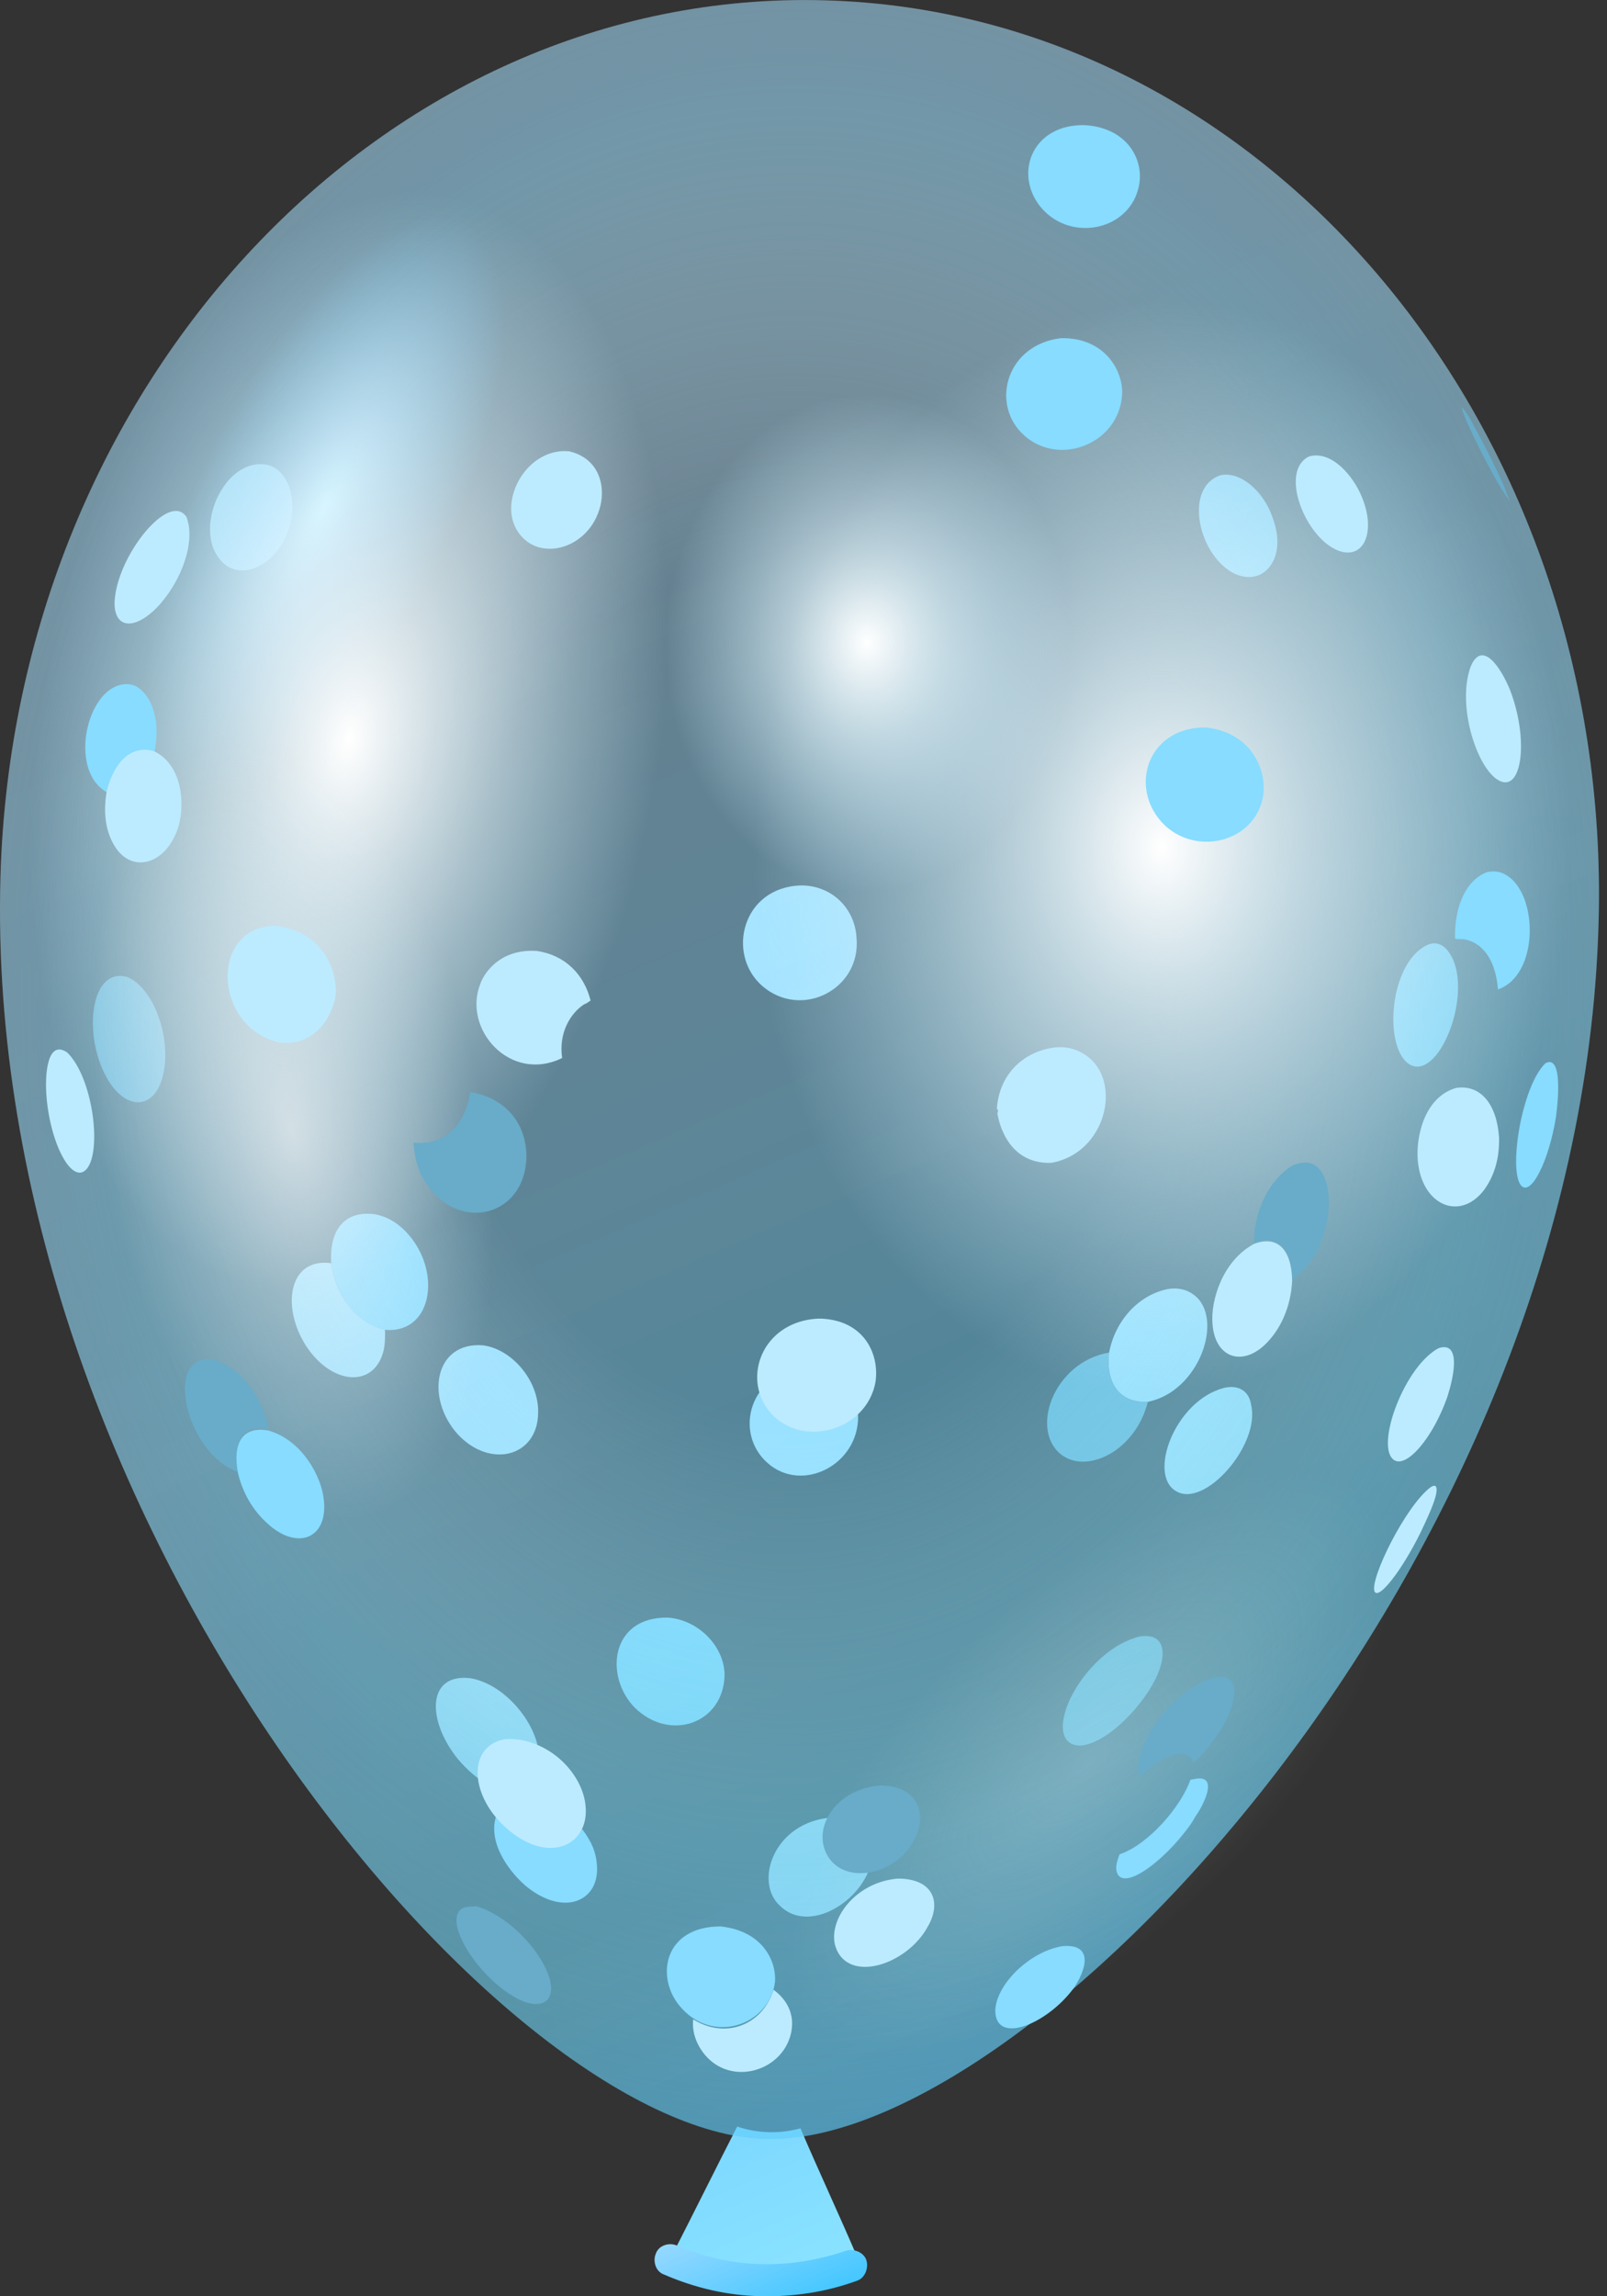 <svg width="175" height="250" viewBox="0 0 175 250" fill="none" xmlns="http://www.w3.org/2000/svg">
<rect x="0" y="0" width="175" height="250" fill="#333333" stroke="none"/>
<path d="M92.428 247.243C86.376 248.726 79.942 248.622 74.15 246.778C73.376 246.592 72.976 245.903 73.329 245.254C75.652 240.727 77.954 236.054 80.276 231.528C82.472 232.254 84.874 232.35 87.17 231.715C89.213 236.5 91.382 241.116 93.425 245.901C93.635 246.318 93.158 247.136 92.428 247.243Z" fill="url(#paint0_linear_151_264)"/>
<path d="M82.829 249.993C79.237 249.921 75.683 249.095 72.336 247.642C71.394 247.331 71.077 246.182 71.408 245.385C71.718 244.443 72.866 244.125 73.661 244.458C79.56 247.033 85.994 247.138 92.106 245.047C92.961 244.772 94.07 245.208 94.345 246.066C94.619 246.922 94.185 248.032 93.33 248.307C89.93 249.552 86.423 250.065 82.829 249.993Z" fill="url(#paint1_linear_151_264)"/>
<path d="M90.575 197.875C84.227 198.356 82.059 204.953 84.971 207.517C88.451 210.895 95.076 206.188 94.996 201.565C94.967 199.326 93.102 197.805 90.575 197.875Z" fill="#BCEBFF"/>
<path d="M72.763 176.113C66.476 175.986 65.789 182.516 69.123 185.915C72.959 189.689 78.779 187.642 78.906 182.39C78.894 179.252 76.085 176.374 72.763 176.113Z" fill="#87DCFF"/>
<path d="M120.78 147.256C114.665 148.301 112.04 155.861 115.705 158.465C118.531 160.444 123.681 157.895 124.999 152.619C122.033 152.754 120.396 150.751 120.78 147.256Z" fill="#68ACC9"/>
<path d="M133.285 151.107C127.964 152.484 124.965 160.548 128.062 162.338C131.182 164.273 137.318 157.245 136.237 152.918C136.023 151.455 134.871 150.726 133.285 151.107Z" fill="#BCEBFF"/>
<path d="M127.23 140.331C124.036 140.948 121.457 143.718 120.78 147.256C120.397 150.751 122.033 152.754 124.999 152.619C130.655 151.492 133.361 143.471 130.01 140.971C129.173 140.346 128.253 140.182 127.23 140.331Z" fill="#BCEBFF"/>
<path d="M51.19 182.709C46.634 182.179 46.443 186.992 49.591 191.166C53.264 195.861 58.279 196.472 58.702 192.224C59.168 188.269 55.16 183.324 51.19 182.709Z" fill="#BCEBFF"/>
<path d="M36.069 137.527C31.346 136.871 30.531 142.523 33.555 146.865C36.557 151.06 41.173 150.982 41.867 146.545C41.927 145.939 41.966 145.185 41.902 144.746C38.808 144.003 36.605 141.186 36.069 137.527Z" fill="#BCEBFF"/>
<path d="M40.812 132.198C37.614 131.768 35.826 133.824 36.069 137.526C36.604 141.186 38.808 144.003 41.756 144.767C46.917 145.358 48.063 138.91 44.769 134.758C43.3 132.88 41.731 132.362 40.812 132.198Z" fill="#87DCFF"/>
<path d="M52.603 146.469C47.317 146.047 46.274 152.18 49.84 156.144C53.383 159.961 58.558 158.605 58.604 153.814C58.695 150.362 55.8 146.898 52.603 146.469Z" fill="#BCEBFF"/>
<path d="M13.899 106.383C9.842 105.183 8.992 112.634 11.62 117.332C13.638 120.924 16.771 120.914 17.719 117.187C18.769 113.146 16.765 107.608 13.899 106.383Z" fill="#68ACC9"/>
<path d="M29.172 50.623C24.552 49.654 21.175 57.175 23.778 60.682C26.046 63.938 31.028 61.265 31.782 56.221C32.127 53.479 31.032 51.098 29.172 50.623Z" fill="#BCEBFF"/>
<path d="M87.217 96.4C80.826 96.588 79.057 103.874 82.996 107.334C87.271 111.044 93.796 107.697 93.274 102.092C93.095 98.829 90.496 96.368 87.217 96.4Z" fill="#BCEBFF"/>
<path d="M132.922 51.735C128.937 53.066 130.426 60.174 134.172 62.317C137.416 64.085 140.099 61.001 138.748 56.863C137.816 53.561 135.093 51.268 132.922 51.735Z" fill="#87DCFF"/>
<path d="M155.479 102.857C151.141 104.837 150.613 114.483 153.668 115.979C156.701 117.329 160.096 108.909 158.263 104.542C157.589 102.996 156.605 102.393 155.479 102.857Z" fill="#87DCFF"/>
<path d="M87.89 148.93C81.667 149.243 79.811 155.943 83.583 159.278C87.355 162.614 93.464 159.477 93.445 154.247C93.308 151.277 90.877 148.942 87.89 148.93Z" fill="#BCEBFF"/>
<path d="M124.111 178.166C118.205 179.628 113.662 188.367 116.717 189.864C119.918 191.338 127.512 183.051 126.517 179.309C126.178 178.013 124.841 178.059 124.111 178.166Z" fill="#68ACC9"/>
<path d="M89.831 0.031C41.869 -1.322 1.589 41.652 0.052 95.402C-1.948 165.367 54.524 232.008 83.31 232.878C112.095 233.749 172.227 170.376 174.081 100.433C175.596 46.536 137.938 1.363 89.831 0.031Z" fill="url(#paint2_linear_151_264)"/>
<path opacity="0.35" d="M89.831 0.056C41.869 -1.297 1.589 41.677 0.052 95.427C-1.948 165.392 54.524 232.033 83.31 232.903C112.095 233.774 172.227 170.402 174.081 100.458C175.596 46.561 137.938 1.388 89.831 0.056Z" fill="url(#paint3_radial_151_264)"/>
<path d="M171.131 93.539C170.145 126.576 149.5 152.771 124.914 152.033C100.327 151.296 81.094 123.91 82.08 90.873C83.066 57.836 103.711 31.64 128.298 32.377C152.884 33.115 171.971 60.523 171.131 93.539Z" fill="url(#paint4_radial_151_264)"/>
<path d="M47.759 61.358C39.384 78.581 27.122 89.646 20.217 86.321C13.312 82.996 14.462 66.381 22.838 49.157C31.213 31.934 43.475 20.869 50.38 24.195C57.285 27.52 56.134 44.135 47.759 61.358Z" fill="url(#paint5_radial_151_264)"/>
<path opacity="0.2" d="M131.418 205.654C114.516 221.733 95.074 228.615 87.841 221.002C80.774 213.514 88.725 194.409 105.626 178.33C122.528 162.25 141.969 155.369 149.204 162.981C156.437 170.595 148.486 189.7 131.418 205.654Z" fill="url(#paint6_radial_151_264)"/>
<path d="M71.281 86.169C65.782 118.969 46.298 142.902 27.949 139.906C9.577 136.764 -0.806 107.633 4.693 74.833C10.338 42.011 29.654 17.954 48.025 21.096C66.396 24.238 76.779 53.369 71.281 86.169Z" fill="url(#paint7_radial_151_264)"/>
<path opacity="0.6" d="M52.378 119.441C56.558 142.901 50.764 163.484 39.43 165.591C28.075 167.552 15.541 150.248 11.362 126.789C7.182 103.329 12.976 82.746 24.331 80.785C35.665 78.678 48.22 96.127 52.378 119.441Z" fill="url(#paint8_radial_151_264)"/>
<path d="M116.574 70.574C116.086 85.597 105.873 97.407 93.59 97.112C81.454 96.796 71.863 84.295 72.204 69.293C72.693 54.27 82.905 42.459 95.042 42.776C107.178 43.093 116.915 55.573 116.574 70.574Z" fill="url(#paint9_radial_151_264)"/>
<path d="M65.262 55.492C63.843 60.018 58.232 61.285 56.201 57.563C54.38 54.257 57.438 48.747 61.953 49.128C65.491 49.95 65.982 53.303 65.262 55.492Z" fill="#BCEBFF"/>
<path d="M169.456 121.532C168.683 126.409 166.722 130.269 165.657 129.085C164.236 127.506 165.7 118.211 168.312 115.744C169.972 114.905 169.8 118.802 169.456 121.532Z" fill="#87DCFF"/>
<path d="M16.503 81.835C15.275 81.567 12.822 82.075 11.652 86.266C7.609 84.029 9.222 75.754 12.92 74.617C13.771 74.344 14.396 74.55 14.709 74.653C16.647 75.709 17.51 78.56 16.815 81.938C16.648 81.813 16.503 81.835 16.503 81.835Z" fill="#87DCFF"/>
<path d="M124.067 20.041C123.192 25.231 116.25 26.545 113.094 22.243C110.48 18.605 112.563 13.537 118.074 13.623C122.567 13.858 124.535 17.144 124.067 20.041Z" fill="#87DCFF"/>
<path d="M64.991 202.923C65.421 206.88 61.539 208.788 57.325 205.385C55.802 204.119 53.108 200.94 53.991 197.833C57.52 201.634 61.474 202.246 63.396 199.137C63.773 199.677 64.859 201.007 64.991 202.923Z" fill="#87DCFF"/>
<path d="M157.588 152.151C155.797 157.177 152.44 160.646 151.371 158.421C150.281 156.05 153.208 148.624 156.653 146.78C159.063 145.98 158.41 149.649 157.588 152.151Z" fill="#BCEBFF"/>
<path d="M5.076 119.535C5.553 124.825 7.961 129.088 9.472 127.229C11.108 125.203 10.101 117.311 7.325 114.59C5.178 113.119 4.838 116.89 5.076 119.535Z" fill="#BCEBFF"/>
<path d="M148.285 54.061C149.88 57.848 148.56 61.018 145.727 59.944C142.104 58.539 139.248 51.215 142.591 49.684C145.022 49.03 147.361 51.814 148.285 54.061Z" fill="#BCEBFF"/>
<path d="M86.127 221.417C85.124 225.733 78.973 227.377 76.254 223.011C75.667 222.055 75.352 220.91 75.493 219.847C78.933 222.023 83.025 220.531 84.237 216.632C84.905 217.129 86.762 218.644 86.127 221.417Z" fill="#BCEBFF"/>
<path d="M129.617 198.675C126.658 202.83 121.949 206.199 121.565 203.576C121.48 202.993 121.81 202.2 121.912 201.887C125.028 200.836 128.591 196.741 129.641 193.759C129.787 193.737 129.787 193.737 129.932 193.716C133.091 192.956 130.713 197.026 130.341 197.528C130.093 197.861 129.866 198.341 129.617 198.675Z" fill="#87DCFF"/>
<path d="M95.351 150.392C94.395 156.04 86.644 157.918 83.423 153.18C80.934 149.375 83.388 143.805 89.149 143.557C93.912 143.605 95.777 147.203 95.351 150.392Z" fill="#BCEBFF"/>
<path d="M16.742 66.485C14.324 68.688 12.398 68.23 12.479 65.494C12.733 60.674 17.983 54.016 20.055 55.981C20.427 56.261 20.434 56.791 20.564 57.238C21.021 60.496 18.916 64.449 16.742 66.485Z" fill="#BCEBFF"/>
<path d="M59.354 214.169C60.821 217.081 59.746 218.876 57.08 217.927C52.664 216.19 47.917 209.144 50.387 207.74C50.802 207.53 51.26 207.612 51.842 207.527C54.944 208.413 58.076 211.527 59.354 214.169Z" fill="#68ACC9"/>
<path d="M154.687 166.868C152.623 171.041 150.118 174.236 149.678 173.258C149.174 171.843 153.076 163.977 155.751 161.948C156.021 161.759 156.706 161.362 156.337 162.905C156.05 163.988 155.369 165.428 154.687 166.868Z" fill="#BCEBFF"/>
<path d="M101.06 209.703C98.849 213.897 92.327 216.043 90.98 211.923C90.117 209.071 93.076 204.916 97.775 204.527C101.789 204.535 102.486 207.261 101.06 209.703Z" fill="#BCEBFF"/>
<path d="M63.629 109.328C62.135 110.291 60.811 112.42 61.217 115.189C55.528 117.958 50.348 112.016 52.306 107.114C52.615 106.176 54.268 103.254 58.47 103.532C61.508 103.981 63.596 106.057 64.314 108.93C64.044 109.118 63.774 109.307 63.629 109.328Z" fill="#BCEBFF"/>
<path d="M137.574 86.504C136.762 92.13 129.093 93.551 125.852 88.666C123.174 84.591 125.629 79.021 131.453 79.211C136.302 79.841 137.917 83.773 137.574 86.504Z" fill="#87DCFF"/>
<path d="M57.266 126.785C56.6 132.391 50.283 133.911 46.793 129.36C45.163 127.365 45.156 125.282 45.028 124.407C50.604 124.931 51.206 118.888 51.206 118.888C55.93 119.685 57.67 123.451 57.266 126.785Z" fill="#68ACC9"/>
<path d="M133.114 188.039C131.915 190.002 130.63 191.381 129.967 191.925C129.419 190.218 127.113 190.704 124.086 193.381C123.159 190.092 127.753 183.912 132.179 182.668C135.484 181.886 134.54 185.598 133.114 188.039Z" fill="#68ACC9"/>
<path d="M99.878 199.604C98.169 204.172 91.685 205.566 89.923 201.656C88.603 198.722 91.146 194.778 95.845 194.387C99.714 194.417 100.847 197.08 99.878 199.604Z" fill="#68ACC9"/>
<path d="M36.521 108.573C36.521 108.573 35.543 114.077 30.403 113.489C24.408 112.133 23.111 104.283 27.032 101.625C28.526 100.662 30.169 100.719 30.794 100.925C34.312 101.602 36.506 104.407 36.581 107.969C36.602 108.115 36.5 108.428 36.521 108.573Z" fill="#BCEBFF"/>
<path d="M108.618 121.205C108.618 121.205 109.284 126.765 114.462 126.603C120.407 125.584 122.25 117.87 118.413 115.007C116.911 113.888 115.435 113.955 114.707 114.061C111.215 114.572 108.77 117.163 108.554 120.768C108.7 120.747 108.721 120.892 108.618 121.205Z" fill="#BCEBFF"/>
<path d="M163.692 52.7C162.811 50.744 161.554 48.248 160.55 46.46C159.921 45.212 159.566 44.817 159.378 44.547C159.211 44.423 159.19 44.277 159.19 44.277C159.087 44.59 160.386 47.377 160.806 48.209C162.084 50.851 164.094 54.427 164.573 54.655C164.428 54.676 164.406 54.531 163.692 52.7Z" fill="#68ACC9"/>
<path d="M28.773 155.52C27.254 155.296 25.135 156.053 25.899 160.258C20.88 158.462 18.436 149.887 21.467 148.252C22.152 147.854 23.067 148.018 23.525 148.1C26.191 149.05 28.552 151.979 29.21 155.456C29.085 155.623 28.94 155.645 28.773 155.52Z" fill="#68ACC9"/>
<path d="M122.202 42.839C121.972 48.38 115.077 51.028 111.236 47.123C107.916 43.738 109.682 37.525 115.524 36.818C120.265 36.72 122.275 40.297 122.202 42.839Z" fill="#87DCFF"/>
<path d="M117.036 216.298C114.326 220.119 108.886 222.553 108.416 219.346C108.032 216.722 111.595 212.628 115.648 211.886C118.725 211.584 118.608 213.835 117.036 216.298Z" fill="#87DCFF"/>
<path d="M84.401 215.714C83.898 220.403 77.563 222.819 73.928 218.289C71.378 215.089 72.378 209.732 78.472 209.733C83.154 210.24 84.538 213.61 84.401 215.714Z" fill="#87DCFF"/>
<path d="M35.27 163.353C35.7 167.31 32.648 168.799 29.436 166.142C28.246 165.126 26.659 163.422 25.92 160.404C25.263 156.927 26.505 155.257 29.252 155.748C32.979 156.84 35.053 160.854 35.27 163.353Z" fill="#87DCFF"/>
<path d="M136.976 135.218C138.389 134.713 140.678 135.122 140.693 139.289C145.197 136.545 145.975 127.647 142.706 126.637C141.936 126.453 141.084 126.726 140.669 126.936C138.22 128.485 136.61 131.698 136.54 135.282C136.685 135.26 136.831 135.239 136.976 135.218Z" fill="#68ACC9"/>
<path d="M132.038 144.129C132.323 148.107 135.716 148.95 138.367 145.733C139.382 144.543 140.56 142.435 140.715 139.435C140.66 136.018 139.095 134.461 136.561 135.427C133.115 137.271 131.821 141.63 132.038 144.129Z" fill="#BCEBFF"/>
<path d="M164.458 75.163C166.424 80.326 165.814 85.975 163.456 85.082C160.967 84.121 158.571 76.911 160.148 72.593C161.379 69.586 163.441 72.646 164.458 75.163Z" fill="#BCEBFF"/>
<path d="M19.464 89.887C18.17 94.245 14.16 95.278 12.317 91.826C11.5 90.308 11.223 88.413 11.63 86.121C12.471 82.722 14.461 81.091 16.793 81.792C19.835 83.282 20.142 87.406 19.464 89.887Z" fill="#BCEBFF"/>
<path d="M158.902 102.233C160.233 102.187 162.753 103.158 163.124 107.719C167.652 106.163 167.536 97.248 163.972 95.238C163.159 94.762 162.432 94.868 161.995 94.932C159.731 95.71 158.369 98.589 158.444 102.151C158.611 102.275 158.757 102.254 158.902 102.233Z" fill="#87DCFF"/>
<path d="M154.397 126.35C154.81 131.203 158.935 132.981 161.564 129.618C162.681 128.115 163.298 126.238 163.248 123.864C163.006 120.177 161.209 118.058 158.59 118.441C155.162 119.39 154.158 123.705 154.397 126.35Z" fill="#BCEBFF"/>
<path d="M63.761 196.552C64.212 200.655 60.227 202.876 55.889 199.64C51.217 196.155 50.655 190.282 54.832 189.373C55.414 189.288 56.018 189.348 56.621 189.409C60.742 190.145 63.479 193.616 63.761 196.552Z" fill="#BCEBFF"/>
<defs>
<linearGradient id="paint0_linear_151_264" x1="77.518" y1="232.579" x2="85.229" y2="250.401" gradientUnits="userSpaceOnUse">
<stop stop-color="#7DD8FF"/>
<stop offset="1" stop-color="#8AE3FF"/>
</linearGradient>
<linearGradient id="paint1_linear_151_264" x1="80.61" y1="240.887" x2="85.319" y2="251.773" gradientUnits="userSpaceOnUse">
<stop stop-color="#94D8FF"/>
<stop offset="1" stop-color="#44C7FF"/>
</linearGradient>
<linearGradient id="paint2_linear_151_264" x1="47.626" y1="10.305" x2="135.331" y2="213.041" gradientUnits="userSpaceOnUse">
<stop offset="0.21" stop-color="#A4DEFF" stop-opacity="0.45"/>
<stop offset="0.578" stop-color="#83DAFF" stop-opacity="0.5"/>
<stop offset="0.862" stop-color="#55D6FF" stop-opacity="0.5"/>
<stop offset="1" stop-color="#45C7FF" stop-opacity="0.6"/>
</linearGradient>
<radialGradient id="paint3_radial_151_264" cx="0" cy="0" r="1" gradientUnits="userSpaceOnUse" gradientTransform="translate(86.313 107.066) rotate(2.113) scale(114.357 145.271)">
<stop offset="0.324" stop-color="white" stop-opacity="0"/>
<stop offset="0.663" stop-color="#86C4D8"/>
<stop offset="0.712" stop-color="#8EC4DB" stop-opacity="0.854"/>
<stop offset="0.79" stop-color="#A5D3E2" stop-opacity="0.624"/>
<stop offset="0.886" stop-color="#CAE3EE" stop-opacity="0.338"/>
<stop offset="0.997" stop-color="#FEFEFD" stop-opacity="0.01"/>
<stop offset="1" stop-color="white" stop-opacity="0"/>
</radialGradient>
<radialGradient id="paint4_radial_151_264" cx="0" cy="0" r="1" gradientUnits="userSpaceOnUse" gradientTransform="translate(126.552 92.29) rotate(1.647) scale(44.575 59.858)">
<stop stop-color="white"/>
<stop offset="0.304" stop-color="#EDFAFF" stop-opacity="0.696"/>
<stop offset="0.703" stop-color="#DCF5FF" stop-opacity="0.297"/>
<stop offset="1" stop-color="#D6F3FF" stop-opacity="0"/>
</radialGradient>
<radialGradient id="paint5_radial_151_264" cx="0" cy="0" r="1" gradientUnits="userSpaceOnUse" gradientTransform="translate(35.294 55.294) rotate(25.981) scale(13.867 34.54)">
<stop stop-color="#BCEFFF"/>
<stop offset="0.265" stop-color="#AEE2FF" stop-opacity="0.735"/>
<stop offset="1" stop-color="#82D2FF" stop-opacity="0"/>
</radialGradient>
<radialGradient id="paint6_radial_151_264" cx="0" cy="0" r="1" gradientUnits="userSpaceOnUse" gradientTransform="translate(118.629 192.044) rotate(46.672) scale(18.75 42.209)">
<stop stop-color="white"/>
<stop offset="0.094" stop-color="#FFFEFB" stop-opacity="0.905"/>
<stop offset="0.64" stop-color="#FFFAE6" stop-opacity="0.36"/>
<stop offset="1" stop-color="#FFF9DE" stop-opacity="0"/>
</radialGradient>
<radialGradient id="paint7_radial_151_264" cx="0" cy="0" r="1" gradientUnits="userSpaceOnUse" gradientTransform="translate(37.999 80.478) rotate(9.668) scale(33.756 60.181)">
<stop stop-color="white"/>
<stop offset="0.094" stop-color="#FBFEFF" stop-opacity="0.905"/>
<stop offset="0.64" stop-color="#E6F9FF" stop-opacity="0.36"/>
<stop offset="1" stop-color="#DEF3FF" stop-opacity="0"/>
</radialGradient>
<radialGradient id="paint8_radial_151_264" cx="0" cy="0" r="1" gradientUnits="userSpaceOnUse" gradientTransform="translate(31.853 123.152) rotate(-10.102) scale(20.784 43.102)">
<stop stop-color="white"/>
<stop offset="0.094" stop-color="#FBFDFF" stop-opacity="0.905"/>
<stop offset="0.64" stop-color="#E6F8FF" stop-opacity="0.36"/>
<stop offset="1" stop-color="#DEF5FF" stop-opacity="0"/>
</radialGradient>
<radialGradient id="paint9_radial_151_264" cx="0" cy="0" r="1" gradientUnits="userSpaceOnUse" gradientTransform="translate(94.427 69.981) rotate(1.647) scale(22.086 27.156)">
<stop stop-color="white"/>
<stop offset="0.013" stop-color="#FEFFFF" stop-opacity="0.987"/>
<stop offset="0.363" stop-color="#E8F9FF" stop-opacity="0.637"/>
<stop offset="0.698" stop-color="#DBF4FF" stop-opacity="0.302"/>
<stop offset="1" stop-color="#D6F0FF" stop-opacity="0"/>
</radialGradient>
</defs>
</svg>
